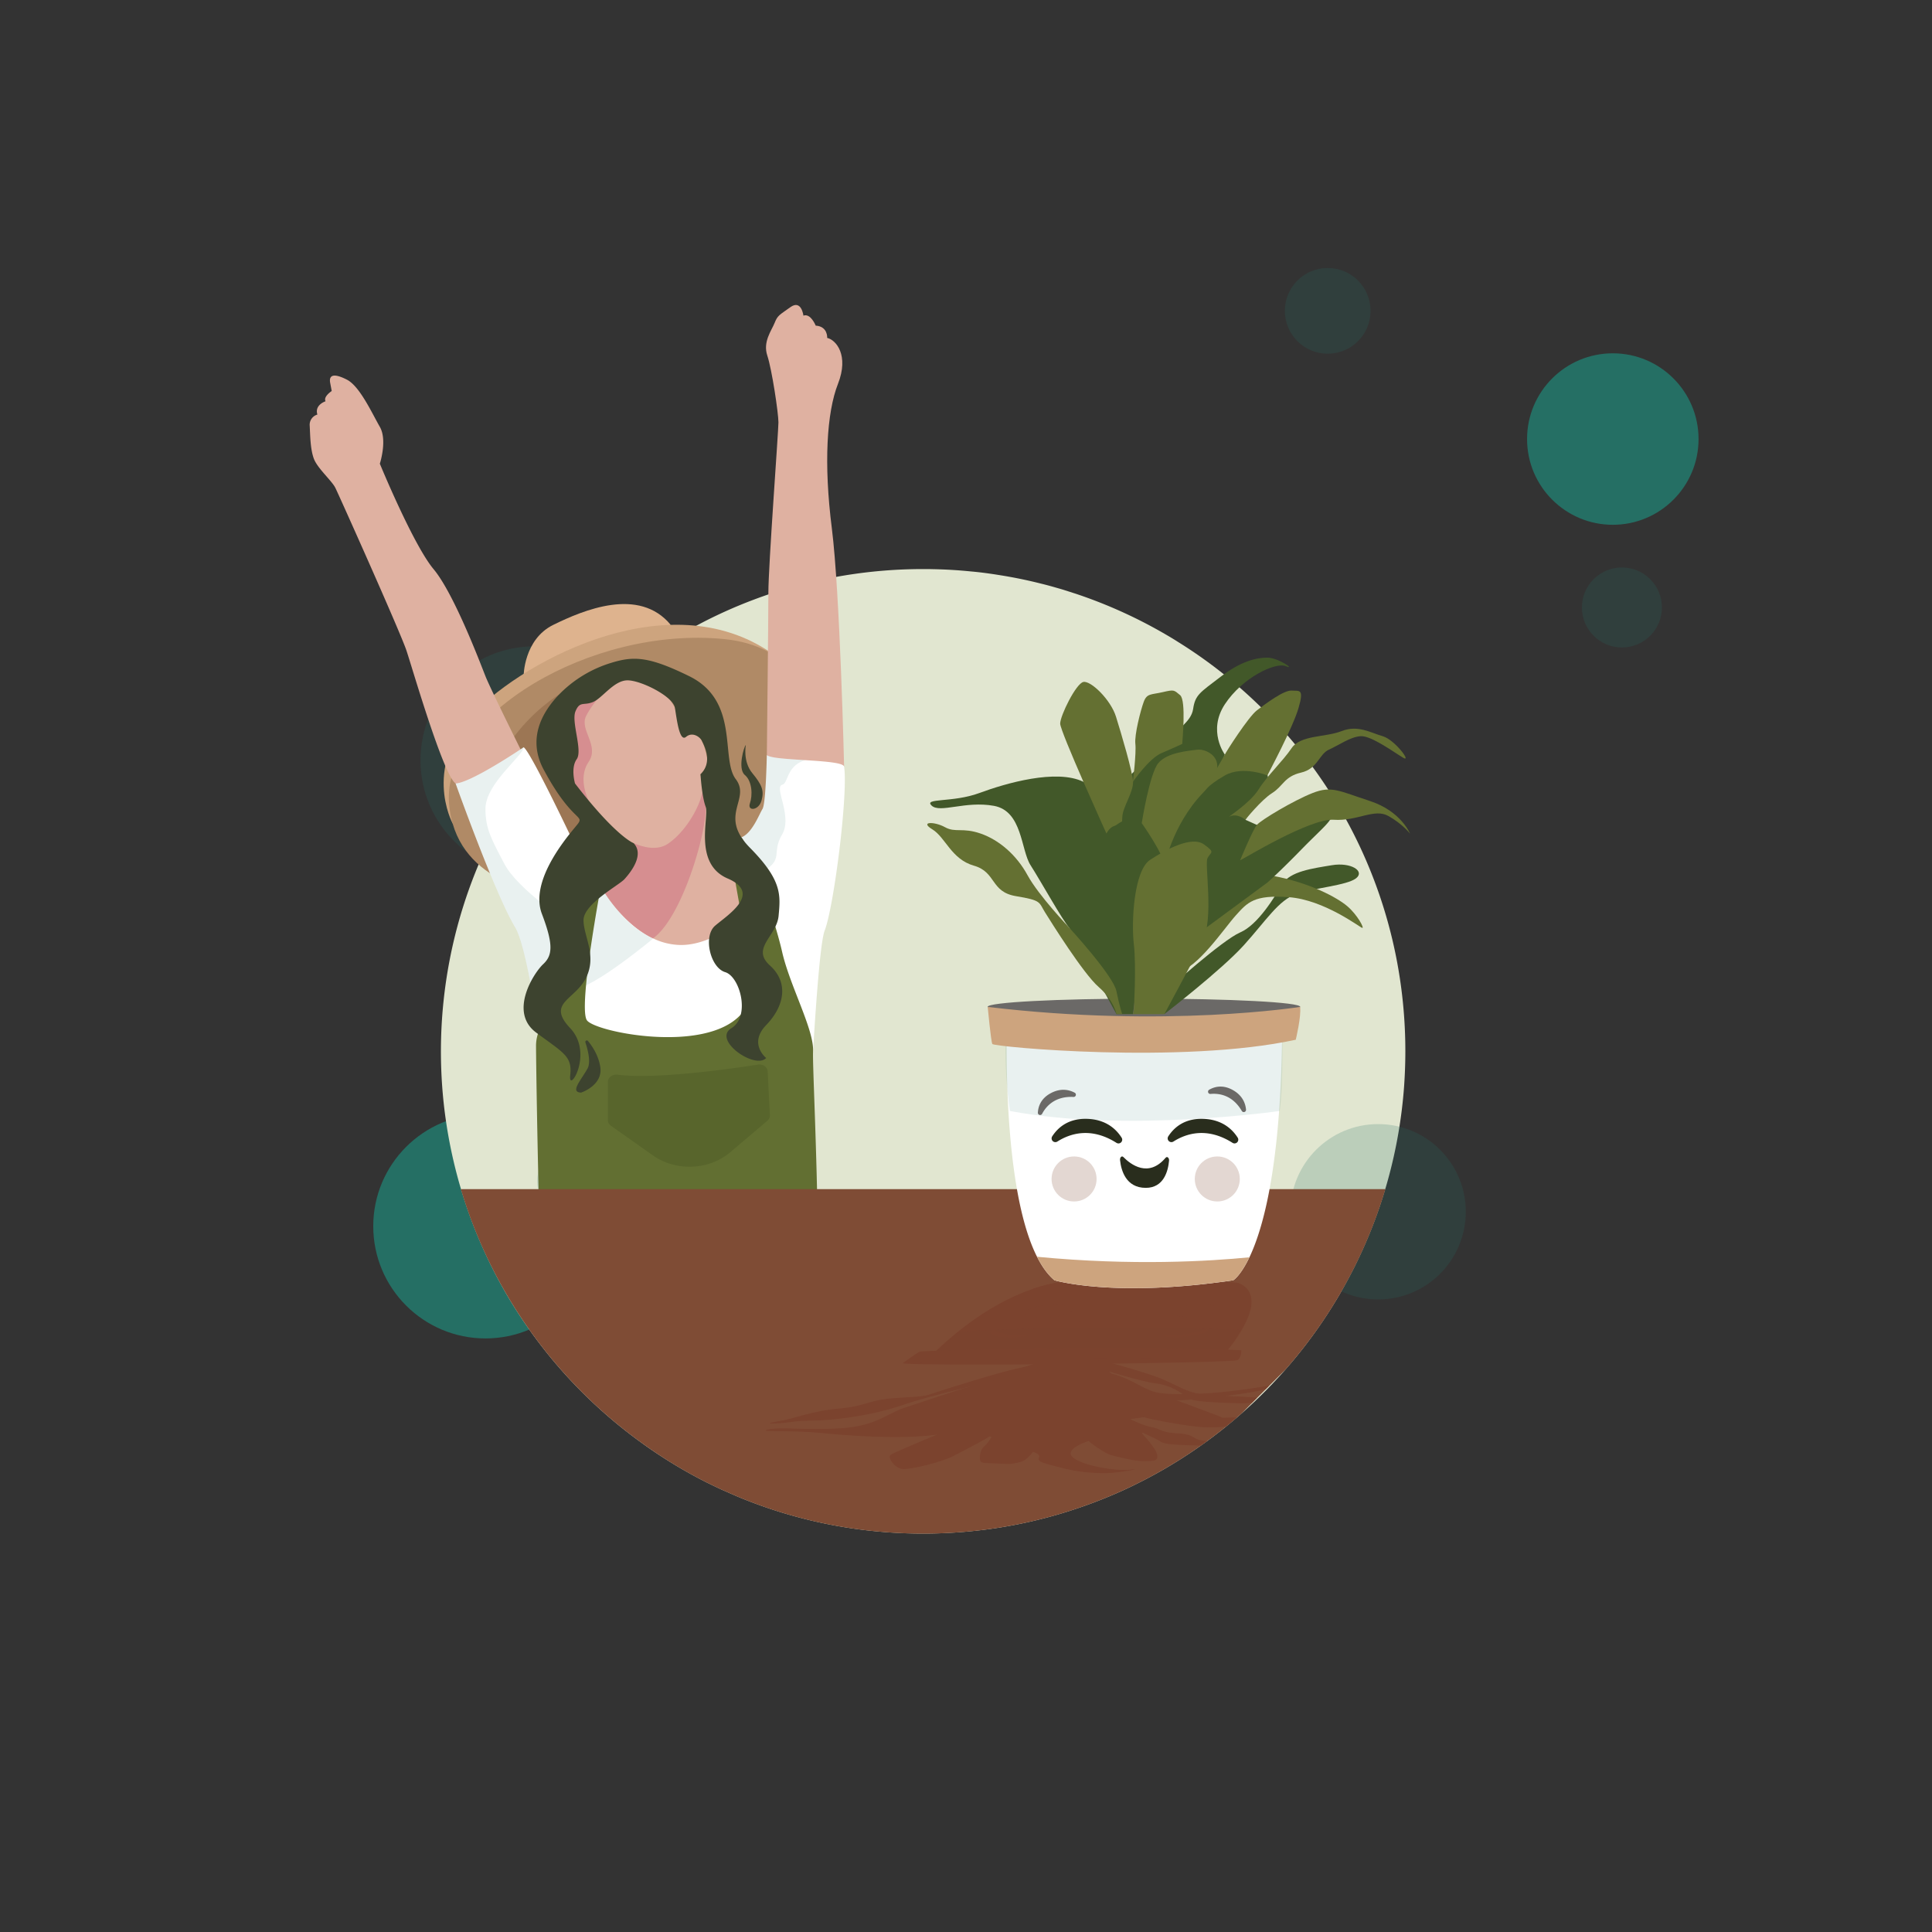 <svg xmlns="http://www.w3.org/2000/svg" viewBox="0 0 1920 1920"><rect x="0" y="0" width="1920" height="1920" fill="#333333" stroke="none"/><defs><style>.cls-1,.cls-10,.cls-3{fill:#256f64;}.cls-2{fill:#e1e6d0;}.cls-3{opacity:0.2;}.cls-4{fill:#deb38e;}.cls-5{fill:#cda47e;}.cls-6{fill:#b08a66;}.cls-7{fill:#9c7654;}.cls-8{fill:#dfb1a1;}.cls-9{fill:#fff;}.cls-10,.cls-18{opacity:0.1;}.cls-11{fill:#626f32;}.cls-12{fill:#d68e90;}.cls-13{fill:#3d432f;}.cls-14{fill:#58652c;}.cls-15,.cls-24{fill:#7f4c35;}.cls-16{opacity:0.48;}.cls-17,.cls-18,.cls-19{fill:#773826;}.cls-19,.cls-24{opacity:0.22;}.cls-20{fill:#6b6967;}.cls-21{fill:#425829;}.cls-22{fill:#647032;}.cls-23{fill:#292d1d;}</style></defs><g id="Layer_2" data-name="Layer 2"><circle class="cls-1" cx="482.44" cy="1218.61" r="111.51"/><path class="cls-2" d="M1396.62,1044.78c0,11.76-.45,23.37-1.25,34.92a479.31,479.31,0,0,1-162,325.4q-4.77,4.2-9.66,8.26-11.79,9.87-24.21,18.89-17.52,12.78-36.24,24-13.56,8.15-27.72,15.38c-2.4,1.21-4.79,2.43-7.19,3.61q-12.11,6-24.63,11.24c-12.07,5.07-24.38,9.7-36.9,13.77q-2.76.93-5.53,1.81a475.29,475.29,0,0,1-66.11,15.72q-14.61,2.4-29.53,3.86c-8.27.83-16.66,1.46-25.07,1.84q-11.53.57-23.16.56-19.47,0-38.5-1.53a475.4,475.4,0,0,1-144-34.43h0c-1.42-.6-2.85-1.19-4.24-1.81-4.59-2-9.18-4-13.7-6q-6.47-3-12.83-6.16c-1-.45-2-.94-3-1.46-1.88-.94-3.79-1.95-5.67-2.92A475,475,0,0,1,640,1435.59c-.31-.21-.59-.42-.9-.67a481.34,481.34,0,0,1-112.23-112.36q-13.58-19-25.22-39.3a479.4,479.4,0,0,1,59.61-559.1,481.51,481.51,0,0,1,50.43-48.41c1.25-1.08,2.51-2.08,3.79-3.09q15.18-12.37,31.37-23.48c6.4-4.38,12.94-8.62,19.55-12.66,8.45-5.21,17.07-10.19,25.91-14.85A470.31,470.31,0,0,1,748.91,596q18-6.82,36.73-12.14c6.85-1.94,13.73-3.75,20.69-5.39l2.68-.62c2.36-.56,4.73-1.08,7.13-1.6h0c3.55-.77,7.13-1.5,10.71-2.16a479.62,479.62,0,0,1,90.5-8.55c3.27,0,6.5,0,9.77.1q19.1.36,37.84,2.26c2.78.24,5.53.52,8.31.83,6.5.77,13,1.67,19.44,2.72a6.56,6.56,0,0,1,.87.14q20.82,3.29,41,8.41c5.35,1.29,10.64,2.75,15.89,4.28,3.1.87,6.16,1.77,9.18,2.75.21.07.39.1.56.17a10.2,10.2,0,0,1,1.25.42c1.64.52,3.31,1,4.94,1.6.73.21,1.46.45,2.23.69a477.27,477.27,0,0,1,91.25,41.43c3.83,2.22,7.59,4.52,11.34,6.92a472.27,472.27,0,0,1,64.45,48.23c96.37,85.66,157.89,209.54,160.84,347.82Q1396.61,1039.57,1396.62,1044.78Z"/><circle class="cls-3" cx="531.12" cy="755.55" r="113.24"/><circle class="cls-3" cx="1369.56" cy="1204.24" r="87.13"/><circle class="cls-3" cx="573.67" cy="1173.89" r="39.76"/><circle class="cls-1" cx="1602.79" cy="436.32" r="85.21"/><circle class="cls-3" cx="1319.46" cy="308.92" r="42.6"/><circle class="cls-3" cx="1611.84" cy="603.7" r="39.76"/><path class="cls-4" d="M520.36,672s0-36.58,29.6-51.08,85.11-38.1,116.63.09C666.59,621,543.44,658.37,520.36,672Z"/><path class="cls-5" d="M449.77,818.23s-32.22-59.06,26.11-114.61,206.67-129.41,305.19-43.41S449.77,818.23,449.77,818.23Z"/><path class="cls-6" d="M745.33,842.6C683,859.6,598,879.68,566.78,887v0l-12.18,2.82s-30.84-1.42-59.66-17.21v0c-23.57-12.9-45.76-35.39-48.69-74.53-6.47-87,140.75-175.93,273.15-163S823.12,821.39,745.33,842.6Z"/><path class="cls-7" d="M599.05,814.76,566.78,887v0l-12.18,2.82s-30.84-1.42-59.66-17.21v0c-48.74-117.14,60.71-182.45,60.71-182.45s16.23,16.87,17,30.22S599.05,814.76,599.05,814.76Z"/><path class="cls-8" d="M520.36,750.79S487.69,685.23,482.44,672,451.24,590,430.89,565.62s-53.41-104.79-53.41-104.79,7.63-23.4,0-36.63S357.64,384,344.92,377.4s-18.31-5.08-16.79,3.06l1.53,8.13s-8.65,5.6-6.1,10.18c0,0-11.2,3.56-8.14,13.22a10.59,10.59,0,0,0-7.63,11.2c.51,9.15.51,22.89,4.07,32.55s17.8,21.88,21.36,29,64.61,143.45,70.71,161.77,36.63,123.8,48.84,132.1S520.36,750.79,520.36,750.79Z"/><path class="cls-8" d="M838.87,761.82S834.8,589,826.66,524.93s-5.08-115,6.11-143.46-1.95-43.75-10.71-45.65c0,0,.79-11.45-11.42-12.21,0,0-5-12.59-12.21-9.92,0,0-1.91-16.41-13-8.4s-12.59,8-15.64,15.65-11.83,18.69-7.25,32.43,11.06,57.23,11.06,66.38-10,142.31-10,169.27-1.52,161.26-1.52,161.26S783.42,782,838.87,761.82Z"/><path class="cls-9" d="M819.55,924.77C810.39,948.18,800.07,1203,800.07,1203L555,1184.71s-10.72-107.62-24-186.39v0c-6.13-36.21-12.78-66.33-19.21-77.07-20.35-34.1-59-142.61-59-142.61,16.26-1.17,67.57-36,67.57-36,6.56,3.05,52.27,100,52.27,100s120.38-5,155.33-9h0a50.91,50.91,0,0,0,8.79-1.47c10.8-4.13,17.67-22.85,21.06-28.29s4.25-53.56,4.25-53.56a5,5,0,0,0,2,1.12l.41.14a7.37,7.37,0,0,0,.71.23,41.63,41.63,0,0,0,4.66,1,1.54,1.54,0,0,0,.42.07c7.36,1.14,18.58,1.83,29.83,2.54,18.56,1.17,37.19,2.46,38.68,6.15h0c0,.1.06.21.09.3C843,788.63,828.7,901.37,819.55,924.77Z"/><path class="cls-10" d="M566.68,918.57s-31.3,65.31-35.7,79.72c-6.13-36.21-12.78-66.33-19.21-77.07-20.35-34.1-59-142.61-59-142.61,16.26-1.17,67.57-36,67.57-36,0,8.15-37.91,36-37.9,61.2,0,19.8,5.85,30,18.95,55S566.68,918.57,566.68,918.57Z"/><path class="cls-10" d="M777.3,829.2c-10.48,18,.81,23.45-16,35C745,875.35,726.52,848.84,728,833.61h0a50.91,50.91,0,0,0,8.79-1.47c10.8-4.13,17.67-22.85,21.06-28.29s4.25-53.56,4.25-53.56a7.37,7.37,0,0,0,2,1.12l.41.14a3.47,3.47,0,0,0,.71.23,26.19,26.19,0,0,0,4.66,1,1.54,1.54,0,0,0,.42.07c7.36,1.14,18.58,1.83,29.83,2.54-19,6.15-16.41,22.77-22.77,24.47C768.86,782.12,787.79,811.17,777.3,829.2Z"/><path class="cls-10" d="M649,932.79S577.9,992,566.68,981.53s0-82.41,0-82.41l32.39-14.9c7.06,5.6,15.65,31.69,49.91,48.57Z"/><path class="cls-8" d="M770.66,882.33s-48.16,57.4-94.46,56.79a65,65,0,0,1-27.24-6.6c-30.16-14.32-49.16-47-49.89-48.3,0,0,0,0,0-.05s40.73-19.73,29-53.08c-5-14.27,5.94-26,20.09-34.64,18.9-11.58,43.49-17.84,43.49-17.84.32.66.59,1.29.86,1.9,4.13,9.32,5.62,14.72,8.75,21.18.54,1.12,1.12,2.27,1.78,3.47,4.67,8.65,3.43,43.22,25,56.17A306.53,306.53,0,0,0,770.66,882.33Z"/><path class="cls-11" d="M812.82,1232.11q-2.37,1.22-4.75,2.39-8,3.93-16.24,7.41-13.7,5.79-28,10.28a312.36,312.36,0,0,1-43.62,10.37q-9.63,1.59-19.48,2.55c-5.46.55-11,1-16.54,1.22-5.07.25-10.17.36-15.28.36q-12.84,0-25.41-1a313.35,313.35,0,0,1-95-22.71h0c-.94-.39-1.88-.78-2.8-1.2-3-1.28-6.06-2.61-9-4-2.69-93.11-4-186.21-4-199.06a39.55,39.55,0,0,1,1.88-11.29c.23-.73.46-1.49.71-2.27,6.91-20.37,25.26-45,26.92-68.86,1.3-18.77,9.45-50.89,15.21-71.8,3.3-12,5.83-20.3,5.83-20.3L599,870.85s-.64,3.3-1.67,8.93c-.64,3.53-1.45,8-2.36,13.12-2.57,14.57-5.92,34.53-8.68,54.11-1.08,7.68-2.06,15.3-2.89,22.51-2.41,21.57-3.26,39.44-.25,44.26,7.3,11.7,117,33.94,153-5.48,7.87-8.61,12.18-20.2,11.15-35.45-.3-4.18-5.14-32.31-9.91-59.25-.94-5.35-1.89-10.67-2.8-15.72-1.36-7.64-2.62-14.75-3.67-20.61-1.73-9.63-2.87-15.94-2.87-15.94L732.6,846l4.16-13.9a16.52,16.52,0,0,1,1.49,2.18.23.23,0,0,0,.09.11,89.33,89.33,0,0,1,4.52,8.84c3.76,8.24,8.31,19.82,12.9,32.63,1.9,5.3,3.83,10.81,5.69,16.36,3.26,9.68,6.38,19.5,9.08,28.64,2.8,9.43,5.17,18.15,6.77,25.24,7.64,33.57,31.92,77.55,30.68,98.71,0,.18,0,.39,0,.62C807.48,1058.78,811.88,1142.49,812.82,1232.11Z"/><path class="cls-12" d="M649,932.52c-30.16-14.32-49.16-47-49.89-48.3,0,0,0,0,0-.05s40.73-19.73,29-53.08c-5-14.27,5.94-26,20.09-34.64,18.92-7.45,35.79-13.15,44.35-15.94,3.76-1.22,5.94-1.9,5.94-1.9a166.18,166.18,0,0,1,2.81,23.08C702.57,826.2,678.13,911.62,649,932.52Z"/><path class="cls-8" d="M698.42,778.62c2.46,13-13.58,45.68-34.57,59.87s-55.56-13-55.56-13-37-42-40.87-54.95,8.78-19.75,3.84-42-6.8-32.11,4.94-32.11,21.6-16,35.18-22.83,41.36,8,53.08,20.37c4.8,5.05,11,18,16.7,32.35,14.26-3.19,19.27,15.36,21.58,26.91,1.32,6.61-2.66,12.33-6.64,16.22C697.23,773.46,698,776.6,698.42,778.62Z"/><path class="cls-12" d="M584.9,795.46s-11.27-21.79,0-38.17-9.26-31.76-2.5-45.65,29-38,29-38L555,713.81l6.51,48,17.34,44.11Z"/><path class="cls-13" d="M607.64,658.66a121.77,121.77,0,0,0-52,31.48C538.5,708,523.86,734.28,540.39,765c30.87,57.41,43.21,42.59,30.87,57.41s-44.45,54.94-32.72,85.8,10.49,41.36,1.23,50-34.38,47.54-7,67.91,36.12,23.45,33.91,42.59,23.82-21.61,0-46.91,4.58-27.78,15.69-50-2.47-41.35-2.47-57.4,35.18-34.57,40.74-40.75,20.13-23.8,9.14-35.66c0,0-17.41-6.31-58.34-59.4,0,0-4.51-15.43,1.67-24.08s-5.56-37-1.24-47.53,8-5.55,17.29-9.26,20.61-21.24,34-21.6,45.68,16,47.53,27.11,4.46,34.62,11.11,29.06,14.21.55,15.69,3.88,11.76,20.54-1.34,33.33c0,0,1.32,22.23,5.12,32.14s-12.68,56.58,21.89,71.4-.28,36.42-12.48,46.91-4.8,41.7,10,46.16,25.31,44,6.17,55.7,23.46,41.35,34.57,29.63c0,0-17.9-14.2,0-32.72s22.84-42,3.71-59.26,6.79-29,8.64-49.39,3.7-35-28.4-67.5,1.24-47.93-14.19-68.3,4.32-77.49-46.3-102.33C645,652.41,630,651.77,607.64,658.66Z"/><path class="cls-14" d="M753.1,1058c-26.26,4.12-101,14.85-139.51,10-5-.63-9.48,2.78-9.48,7.19v38a7,7,0,0,0,3.1,5.65L649,1148.31c22.68,16,55.51,14.65,76.4-3l37.19-31.51a6.79,6.79,0,0,0,2.52-5.53l-2.21-43.43C762.7,1060.39,758.09,1057.17,753.1,1058Z"/><path class="cls-13" d="M741.17,740.44c-1.66.88-8.41,23.5-1,29.7s7.88,20.24,5.08,28.25,8.76,7.31,11.56-2.85.2-15.77-9.26-27.33S741.17,740.44,741.17,740.44Z"/><path class="cls-13" d="M577.52,1085.8s22-7.2,19-25.7c-1.8-11.23-7.78-20.24-12.2-25.59a1.49,1.49,0,0,0-2.55,1.44c2.52,7.64,5.57,19.74,2.11,25.94C577.3,1073.7,566.15,1085.46,577.52,1085.8Z"/><path class="cls-15" d="M1376.76,1181.74a478.12,478.12,0,0,1-99,179l-44.41,44.41c-1.36,1.2-2.72,2.38-4.1,3.55q-2.76,2.38-5.56,4.71c-1.76,1.47-3.52,2.93-5.3,4.36q-9.27,7.53-18.91,14.53h0q-3,2.24-6.14,4.4-14.64,10.33-30.09,19.59-13.56,8.15-27.72,15.38c-2.4,1.21-4.79,2.43-7.19,3.61q-12.11,6-24.63,11.24c-12.07,5.07-24.38,9.7-36.9,13.77q-2.76.93-5.53,1.81a475.29,475.29,0,0,1-66.11,15.72q-14.61,2.4-29.53,3.86c-8.27.83-16.66,1.46-25.07,1.84q-11.53.57-23.16.56-19.47,0-38.5-1.53a475.4,475.4,0,0,1-144-34.43h0c-1.42-.6-2.85-1.19-4.24-1.81-4.59-2-9.18-4-13.7-6q-6.47-3-12.83-6.16c-1-.45-2-.94-3-1.46-1.88-.94-3.79-1.95-5.67-2.92A475,475,0,0,1,640,1435.59c-.31-.21-.59-.42-.9-.67a481.34,481.34,0,0,1-112.23-112.36q-13.58-19-25.22-39.3A475.23,475.23,0,0,1,458,1181.74Z"/><g class="cls-16"><path class="cls-17" d="M1214.41,1348.49l.52-.62.06-.06c1.87-2.24,3.62-4.4,5.28-6.5a179.64,179.64,0,0,0,13.81-19.83c13.39-22.7,10.52-34.48,5.24-40.55a20.38,20.38,0,0,0-10.41-6.19c-114.57-4.79-179,0-179,0a168.79,168.79,0,0,0-24.39,6.5c-33.39,11.55-61.88,32.17-80.57,48.12-5.8,5-10.65,9.46-14.36,13-5.45,5.29-8.43,8.61-8.43,8.61Z"/><path class="cls-17" d="M1239.32,1280.93a20.38,20.38,0,0,0-10.41-6.19c-114.57-4.79-179,0-179,0a168.79,168.79,0,0,0-24.39,6.5C1125.22,1278.66,1201.66,1279.91,1239.32,1280.93Z"/><path class="cls-18" d="M922.14,1351.06s150.72-5.3,292.21-2.57c0,0,18-19.48,20.31-27,0,0-150.81-5.53-280.46,1.6C954.2,1323.1,931.13,1337.36,922.14,1351.06Z"/><path class="cls-17" d="M1064.47,1355.64c91.16-.87,164.59-2.64,165.71-4s-69-2.69-159.72-1.89c-92.65.81-171.86,3.54-173.33,4.94S971.38,1356.52,1064.47,1355.64Z"/><path class="cls-17" d="M1230,1351.63s-134-5.14-332.82,3c0,0,14.56-10.51,17-11.4s208.83-7.65,319.42-1.29C1233.63,1342,1233.76,1348.8,1230,1351.63Z"/><path class="cls-17" d="M962,1378.5c-9,2.21-47.19,15.45-63.34,20.59-16.31,5.18-27.51,18-62.38,20.27-35.2,2.28-60.16-1.56-73,1.26s23.9.52,51.47,3.34,80.94,6.71,116.44,1.74c35.05-4.92,73.25-31.25,73.25-31.25s41.89-27.18,44.5-29.17,8.24-14.22,8.24-14.22l-17.61.15Z"/><path class="cls-17" d="M1249.43,1389l-5.15,5.15a157.33,157.33,0,0,1-16.67.27c-16.51-.61-35.59-1.13-43.94-3.62a10.45,10.45,0,0,1-3.37-1.54c-1.28-1-2.94-2.37-5-3.85a58.17,58.17,0,0,0-26.89-10.62c-10.55-1.36-31.52-7.4-46-11.81-8.87-2.7-15.28-4.79-15.28-4.79l1.26-2.81,2.07-4.62h0c.54.14,7.11,1.88,16.06,4.39,15.6,4.37,38.45,11.07,49.11,15.67,14.77,6.37,22.5,11.79,35.42,14.22,2,.38,4.23.69,6.6.92,5.51.53,12.69.92,20.17,1.27C1229.39,1387.79,1241.57,1388.25,1249.43,1389Z"/><path class="cls-17" d="M1048,1400.6l-.32,31-21,7.5s-48.72-11-47.26-14.19-6.15-8.23-6.15-8.23l.62-8.5,70.09-14.22Z"/><path class="cls-17" d="M1039.56,1351.22s-6.86,4.24-27.25,8.47c-20.58,4.28-71.87,20.73-82.16,24s-7.33,3.8-37.72,5.54c-30.64,1.77-30.19,8.1-58.35,10.57-28.39,2.5-43,9.85-61.26,12.77s-.45,2.65,14,.5,20.26-.32,43.91-2.78c23.48-2.45,48.47-7.67,67.81-14.47,19.13-6.72,63.38-17.35,63.38-17.35s62.93-15.51,70.9-20.29,12.89-7,12.89-7Z"/><path class="cls-17" d="M1261.48,1377l-3.65,3.65c-1.2.3-2.43.59-3.67.87-6.8,1.51-19.48,3.68-36.26,5.77-10.06,1.27-21.59,2.5-34.23,3.56-4.51.37-9.16.73-13.94,1l-1.9.13c-30.28,2-49.5-4.69-60.14-9-4.07-1.65-6.88-3-8.57-3.32,0,0-2.89-1.84-6-4.29-6.36-4.94-13.77-12.35-.37-11.95a57.08,57.08,0,0,1,11.67,1.62c15,3.58,27.84,12.07,34.89,15.12,7.48,3.24,11.89,5.46,36,5.27,4.44,0,9.54-.14,15.45-.35h.38C1217,1384.12,1245.31,1379.71,1261.48,1377Z"/><path class="cls-17" d="M1127.68,1426.58c5.57-1,9.18-2.82,8.8-4.41-.32-2.85-13.39-11.91-13.39-11.91l14-1.87s52.35,6.24,57.37,4.66,15.54-.23,19.58-2.26-5.78-4.39-22.9-11-27.15-9.81-27.15-9.81L1096.21,1373s-22.21,16.77-26.76,18.19-29.74,14.72-31.64,16,6.3,11.81,10,12.59,22.75,6.43,31.54,5.88,14.73,6,20.54,4.85S1127.68,1426.58,1127.68,1426.58Z"/><path class="cls-17" d="M1081.91,1432s-26.58,8.27-14.93,16.92,44.13,13.3,57.08,11.58-10.83,3.11-23.21,3.38a167.27,167.27,0,0,1-47.07-5.48c-18.31-4.9-23.15-5.52-21.13-10.34s-14.34-6.14-13.42-10.7,59.92-11.72,59.92-11.72Z"/><path class="cls-17" d="M974,1408.14s-86.46,35.09-89.21,37.84,4.64,13.54,12.72,13.93,37.84-6.79,49.62-12.8,36.75-19,40.36-22.38-3.54-8.13-1.11-11.28l2.41-3.14S976.76,1411.87,974,1408.14Z"/><path class="cls-17" d="M980.25,1390.39c-8.2,1.69-12.43,15.38-6.3,17.74a56,56,0,0,0,25.29,4.08c17.43-1.33,10.8-1.22,10.8-1.22l38-10.38s-20.3-10.42-7.71-21.78a241.38,241.38,0,0,0,23.21-24.67S991.9,1388,980.25,1390.39Z"/><path class="cls-17" d="M1057,1352.18s-9.83,13.34-19.22,20.31-22,23.26-7.24,26.44,38.56,7.06,54.27,4.11,9.59-2.5,8-4.5,24.32-19.1,18.05-26.39-20.37-21.39-20.37-21.39l-33.33.3Z"/><path class="cls-17" d="M1031.11,1436.42c-.49.54-8.7,14.68-17.49,16.61s-8.4,2.09-20.85,1.45-17.75,0-18.62-2.87-.17-11.11,3.94-14.2,9.25-12.68,9.25-12.68,10.83,7.53,23.42,9.07S1031.11,1436.42,1031.11,1436.42Z"/><path class="cls-17" d="M1081.91,1432c.42.86,15.21,12.19,22.71,14.16s24,6.24,32.89,5.89,13.37.45,12.5-6.09-14.55-20.65-15.31-21.67c0,0-29.93,3.81-46.71.81s-19.25-5.38-19.25-5.38Z"/><path class="cls-17" d="M1047.76,1397c.6-.54-3.63,12.62,21,22.71,24.77,10.15-8.57,14.7-18.79,14.49s-33.34-.33-39.84-3.73,0-19.48,0-19.48S1044,1400.43,1047.76,1397Z"/><path class="cls-17" d="M1229.23,1408.65q-2.76,2.38-5.56,4.71c-1.76,1.47-3.52,2.93-5.3,4.36-11.5,1.07-19.11,1.19-29.79,0-18.39-2.08-48.31-7.79-51.5-9.31h0c-3.19-1.53-8.37-11-8.37-11,3.35.43,58.08,11.2,85.45,11.44,1.37,0,2.68,0,3.9,0C1222,1408.62,1225.74,1408.59,1229.23,1408.65Z"/><path class="cls-17" d="M1199.45,1432.25q-3,2.24-6.14,4.4c-15.59-.72-34.74-.45-39.7-3.87-4.27-2.94-11.85-5.94-18-9a41.8,41.8,0,0,1-6.68-4c-5.73-4.43-27.51-8.76-24-8.25,7.55,1.07,18.09-1.31,18.09-1.31h0l0,0c.82.42,11.95,6.17,21.66,8.14,10.09,2,8.59,5.17,25.74,6.12s14.43,5.72,24.07,7C1196.22,1431.75,1197.83,1432,1199.45,1432.25Z"/><path class="cls-17" d="M1134.41,1313.33c10.45,2.15,30.14,4.14,60.49-.65,3.91-.62,6.94.47,4,1.43-7.71,2.49-20.74,5.34-40.35,5.57-19.08.23-27.28-2.38-30.76-4.84C1126.4,1313.88,1131.5,1312.73,1134.41,1313.33Z"/><path class="cls-17" d="M1013.78,1313.89c10.58,2.19,30.67,4.2,62.19-.66,4.07-.63,7.1.47,4,1.45-8.1,2.52-21.69,5.42-41.85,5.65-19.63.24-27.87-2.41-31.27-4.91C1005.5,1314.45,1010.84,1313.28,1013.78,1313.89Z"/><path class="cls-17" d="M1160,1326.82c8.69.17,22.82-.47,36.31-5.1,1.74-.6,4.74-.33,3.93.35-2.09,1.77-7,4.13-18.76,5.79-11.4,1.61-19.18,1.05-23.94.19C1155.7,1327.71,1157.59,1326.77,1160,1326.82Z"/><path class="cls-17" d="M989.49,1322.06c2.07,2.23,8.55,5.16,28.39,4.76,2.57,0,2.6.9,0,1.24-6.64.9-16.15,1.56-25.36,0-8.93-1.49-9.41-3.82-7.94-5.65C985.18,1321.72,988.92,1321.44,989.49,1322.06Z"/><path class="cls-17" d="M1087,1309.13c9.67-2.17,31.44-6.07,43.63-.39,1.08.5,3.81,0,4.29-.84,1.73-2.91,1.75-7.64-16.66-7.58-20.33.06-30,5-33.84,8C1083.35,1309.05,1085,1309.59,1087,1309.13Z"/><path class="cls-19" d="M1065.34,1303c3.43-3.52-4.2-6.34-17-6.3s-26.24,2.92-29.8,6.46,4.09,6.41,17.11,6.36S1061.89,1306.53,1065.34,1303Z"/><path class="cls-19" d="M1211.08,1302.48c3-3.46-4.59-6.23-17-6.19s-25.13,2.87-28.28,6.35,4.5,6.31,17.09,6.25S1208.05,1306,1211.08,1302.48Z"/></g><path class="cls-9" d="M1274.21,1011.73v2.1a.74.74,0,0,0,0,.21q0,11.3-.19,21.93c-.39,25.29-1.4,47.93-2.86,68.18-5.82,80.33-18.87,123.08-29.5,145.34-8.84,18.49-16,22.83-16,22.83-119.2,17.64-177.81,0-177.81,0-6.63-5.62-12.35-13.62-17.28-23.36-20.68-40.85-27.45-112.2-29.45-166-.6-16.49-.78-31.34-.76-43.14,0-17.29.46-28.09.46-28.09Z"/><path class="cls-5" d="M1241.66,1249.49c-8.84,18.49-16,22.83-16,22.83-119.2,17.64-177.81,0-177.81,0-6.63-5.62-12.35-13.62-17.28-23.36C1125.42,1258.11,1202.75,1253.34,1241.66,1249.49Z"/><path class="cls-10" d="M1000.81,1011.73s135.19,13.25,273.34,0c0,0,1.61,66.23-2.41,92.32,0,0-152.12,22.07-268.11,0C1003.63,1104.05,996,1056.68,1000.81,1011.73Z"/><path class="cls-20" d="M1136.84,992.43c85.78,0,155.32,3.65,155.32,8.16s-69.09,11.14-154.88,11.14-155.77-6.63-155.77-11.14S1051.05,992.43,1136.84,992.43Z"/><path class="cls-5" d="M1292,1000.65s-133.36,21.24-310.44,0c0,0,3.2,34,4.6,36.86s188.77,20.3,301.56-4.24C1287.69,1033.25,1293.36,1010.12,1292,1000.65Z"/><path class="cls-21" d="M1062.49,921.83c-6.19-6.68-28.59-46.77-38.34-62s-8-53.82-36.43-59-53.49,7.58-61.86-.21,21-2.73,47.41-12.52,76.49-24.23,103.41-11.15,38.61,92.69,38.61,92.69,14.81,85.26,15.5,91.63-4.88,46.53-4.88,46.53h-16.38Z"/><path class="cls-21" d="M1157.11,1007.8s56.64-43.69,79-68.45,34.55-44.87,52.29-50.94,50.18-8.49,59.25-15.57-5-16.18-24.11-13-41.43,6.1-49.09,18.69-24,40.33-42,48.12-72,56.6-72,56.6Z"/><path class="cls-21" d="M1160.41,848.43,1185.87,753l-12.74-21.43S1120.34,767.42,1119,777s-12.55,25.38-12.55,25.38l-6.8,26.07,51.48,41.21Z"/><path class="cls-22" d="M1109.53,1007.8s-2.6-13.8-17.76-27-47.06-64.21-53.33-74.29-3.14-11.68-28.75-15.92-19.35-23.88-41.83-30.29-28.23-28.14-41.3-36.09,2.1-7.95,12.55-2.16,17.25,0,35.54,6.37,35.56,21.22,46.53,41.39,41.3,52,41.3,52,43.91,47.76,47,63.14,5.76,22.82,5.76,22.82Z"/><path class="cls-22" d="M1190.05,912.86c6.79-4.33,37.64-49.39,74.75-42.5s64.3,21.76,74.25,30.3,17.24,22.23,14.63,21.45S1316,894.28,1281,891.63s-41.3,5.31-52.8,18-38.68,53.6-58,56.26S1190.05,912.86,1190.05,912.86Z"/><path class="cls-21" d="M1254.87,763.88a11.37,11.37,0,0,1,4.65,13.08c-2.55,8.85-21.9,37.69-21.9,37.69l11.5,5.15s53.85-22.17,57.35-17.46,14.46-.08,16.73,6.11-8.84,14.15-30.21,36.08-33.46,32.55-33.46,32.55l-77.83,57.37s-6.49-53-9.5-57.35-14.9-44.92-15.59-48.69,15.63-36.79,19.66-39.38,26-20.85,33.54-19.66,18.3-19.23,22.66-15.92S1254.87,763.88,1254.87,763.88Z"/><path class="cls-21" d="M1217.24,749.9s-17.44-23.48,0-50,50.18-42.12,60.59-37.87-7.44-8.48-18.4-8.48-26.26,3.54-46.52,19.1-25.09,17.69-27.18,31.84S1167.9,723.6,1165,737.19s44.62,32.22,44.62,32.22Z"/><path class="cls-22" d="M1099.6,828.41s-46-101.36-46-109.28,15.69-39.79,23-41.4,27.19,17.52,32.46,34.5S1125.6,766.89,1126,777s-10.11,24.95-10.63,34.5l-.53,9.55S1105.36,816.77,1099.6,828.41Z"/><path class="cls-21" d="M1089.73,883.45c-5.94-5,2.29-47.45,9.85-55s17.22-15.85,26.31-13.8c14.64,3.25,8.72,3.25,8.72,3.25l25.78,30.5s-27.53,33.69-25.78,69.38,0,79.55,0,79.55S1098.22,890.53,1089.73,883.45Z"/><path class="cls-22" d="M1126.79,1004.09s2.61-43.52,0-65.8,0-73.23,16.23-83.84,41.3-23.88,53.32-15.39,6.8,7.42,3.66,13.8,6.79,60-5.23,83.83-37.64,71.11-37.64,71.11h-31.19Z"/><path class="cls-22" d="M1174.89,739.29c0-1.59,4.17-43.28-2.09-48.45s-5.76-5.67-17.31-3-15.68,1.08-18.82,9.55-9.41,32.91-8.36,41.92-2.45,37.67-2.45,37.67,16-23.33,28.59-28.65S1174.89,739.29,1174.89,739.29Z"/><path class="cls-22" d="M1217.24,749.9c1.08-2.65,23.52-37.67,31.88-44s26.66-20.12,34.51-19.62,12.55-2.16,6.79,17.49-29.4,63.68-30.9,66.86c0,0-24.52-10.08-42.28,0s-22,17.51-22,17.51Z"/><path class="cls-22" d="M1157.11,859.79c.09,1.68,7.32-39.26,38.16-71.64s4.19-44.36-5.22-43.15-30.3,2.83-39,13.44S1134.65,818,1134.65,818,1156.59,849.13,1157.11,859.79Z"/><path class="cls-22" d="M1232.39,855c3.66-1.59,69.53-41.93,93.06-40.33s40.26-11.67,54.37-3.72,21.43,17.48,21.43,17.48-8.88-22.29-39.73-32.37-38.16-15.39-57-8-51.23,26.76-55.42,31.69S1232.39,855,1232.39,855Z"/><path class="cls-22" d="M1221.93,811.46c-3.69,1.75,19.93-12.8,28.76-26.82s24-28,32.94-41.19,33.45-10.52,49.66-16.9,28.75,1.63,40.78,5.06,29.28,26.69,20.39,21.43-31.89-22.21-42.35-21.43-21.44,8.92-31.38,13.35-11.1,19-27.77,22.85-17.71,13.41-28.69,20.3-26.66,26.54-26.66,26.54S1229.78,807.75,1221.93,811.46Z"/><path class="cls-23" d="M1166.15,1134.45c12.1-7.71,33.08-15,58.73,1.3a3.73,3.73,0,0,0,5.16-5.11c-5.46-8.6-15.8-18.32-34.77-18.76-18.39-.43-28.67,8.78-34.25,17.42A3.72,3.72,0,0,0,1166.15,1134.45Z"/><path class="cls-23" d="M1050.8,1134.45c12.1-7.71,33.07-15,58.73,1.3a3.72,3.72,0,0,0,5.15-5.11c-5.45-8.6-15.79-18.32-34.76-18.76-18.39-.43-28.67,8.78-34.25,17.42A3.72,3.72,0,0,0,1050.8,1134.45Z"/><path class="cls-20" d="M1203,1087.14c8.61-.78,21.86,1.12,31.11,16.93a2.25,2.25,0,0,0,4.18-1.32c-.55-6.11-3.41-14.18-13.45-19.66-9.73-5.31-17.79-3.21-23.16-.13A2.24,2.24,0,0,0,1203,1087.14Z"/><path class="cls-20" d="M1035.65,1106.9c4-7.64,12.9-17.68,31.19-16.77a2.24,2.24,0,0,0,1.19-4.21c-5.42-2.89-13.73-4.92-23.82.49-9.77,5.24-12.43,13.12-12.79,19.31A2.25,2.25,0,0,0,1035.65,1106.9Z"/><path class="cls-23" d="M1116.36,1149.83c7.35,7.47,24.93,20.91,42,.76,1.5-1.78,3.69.06,3.43,2.89-.93,10.21-5.19,27-23.14,27-19.75,0-24.47-17.39-25.55-27.52C1112.78,1150.18,1114.83,1148.27,1116.36,1149.83Z"/><circle class="cls-24" cx="1067.41" cy="1171.64" r="22.37"/><circle class="cls-24" cx="1209.73" cy="1171.64" r="22.37"/></g></svg>